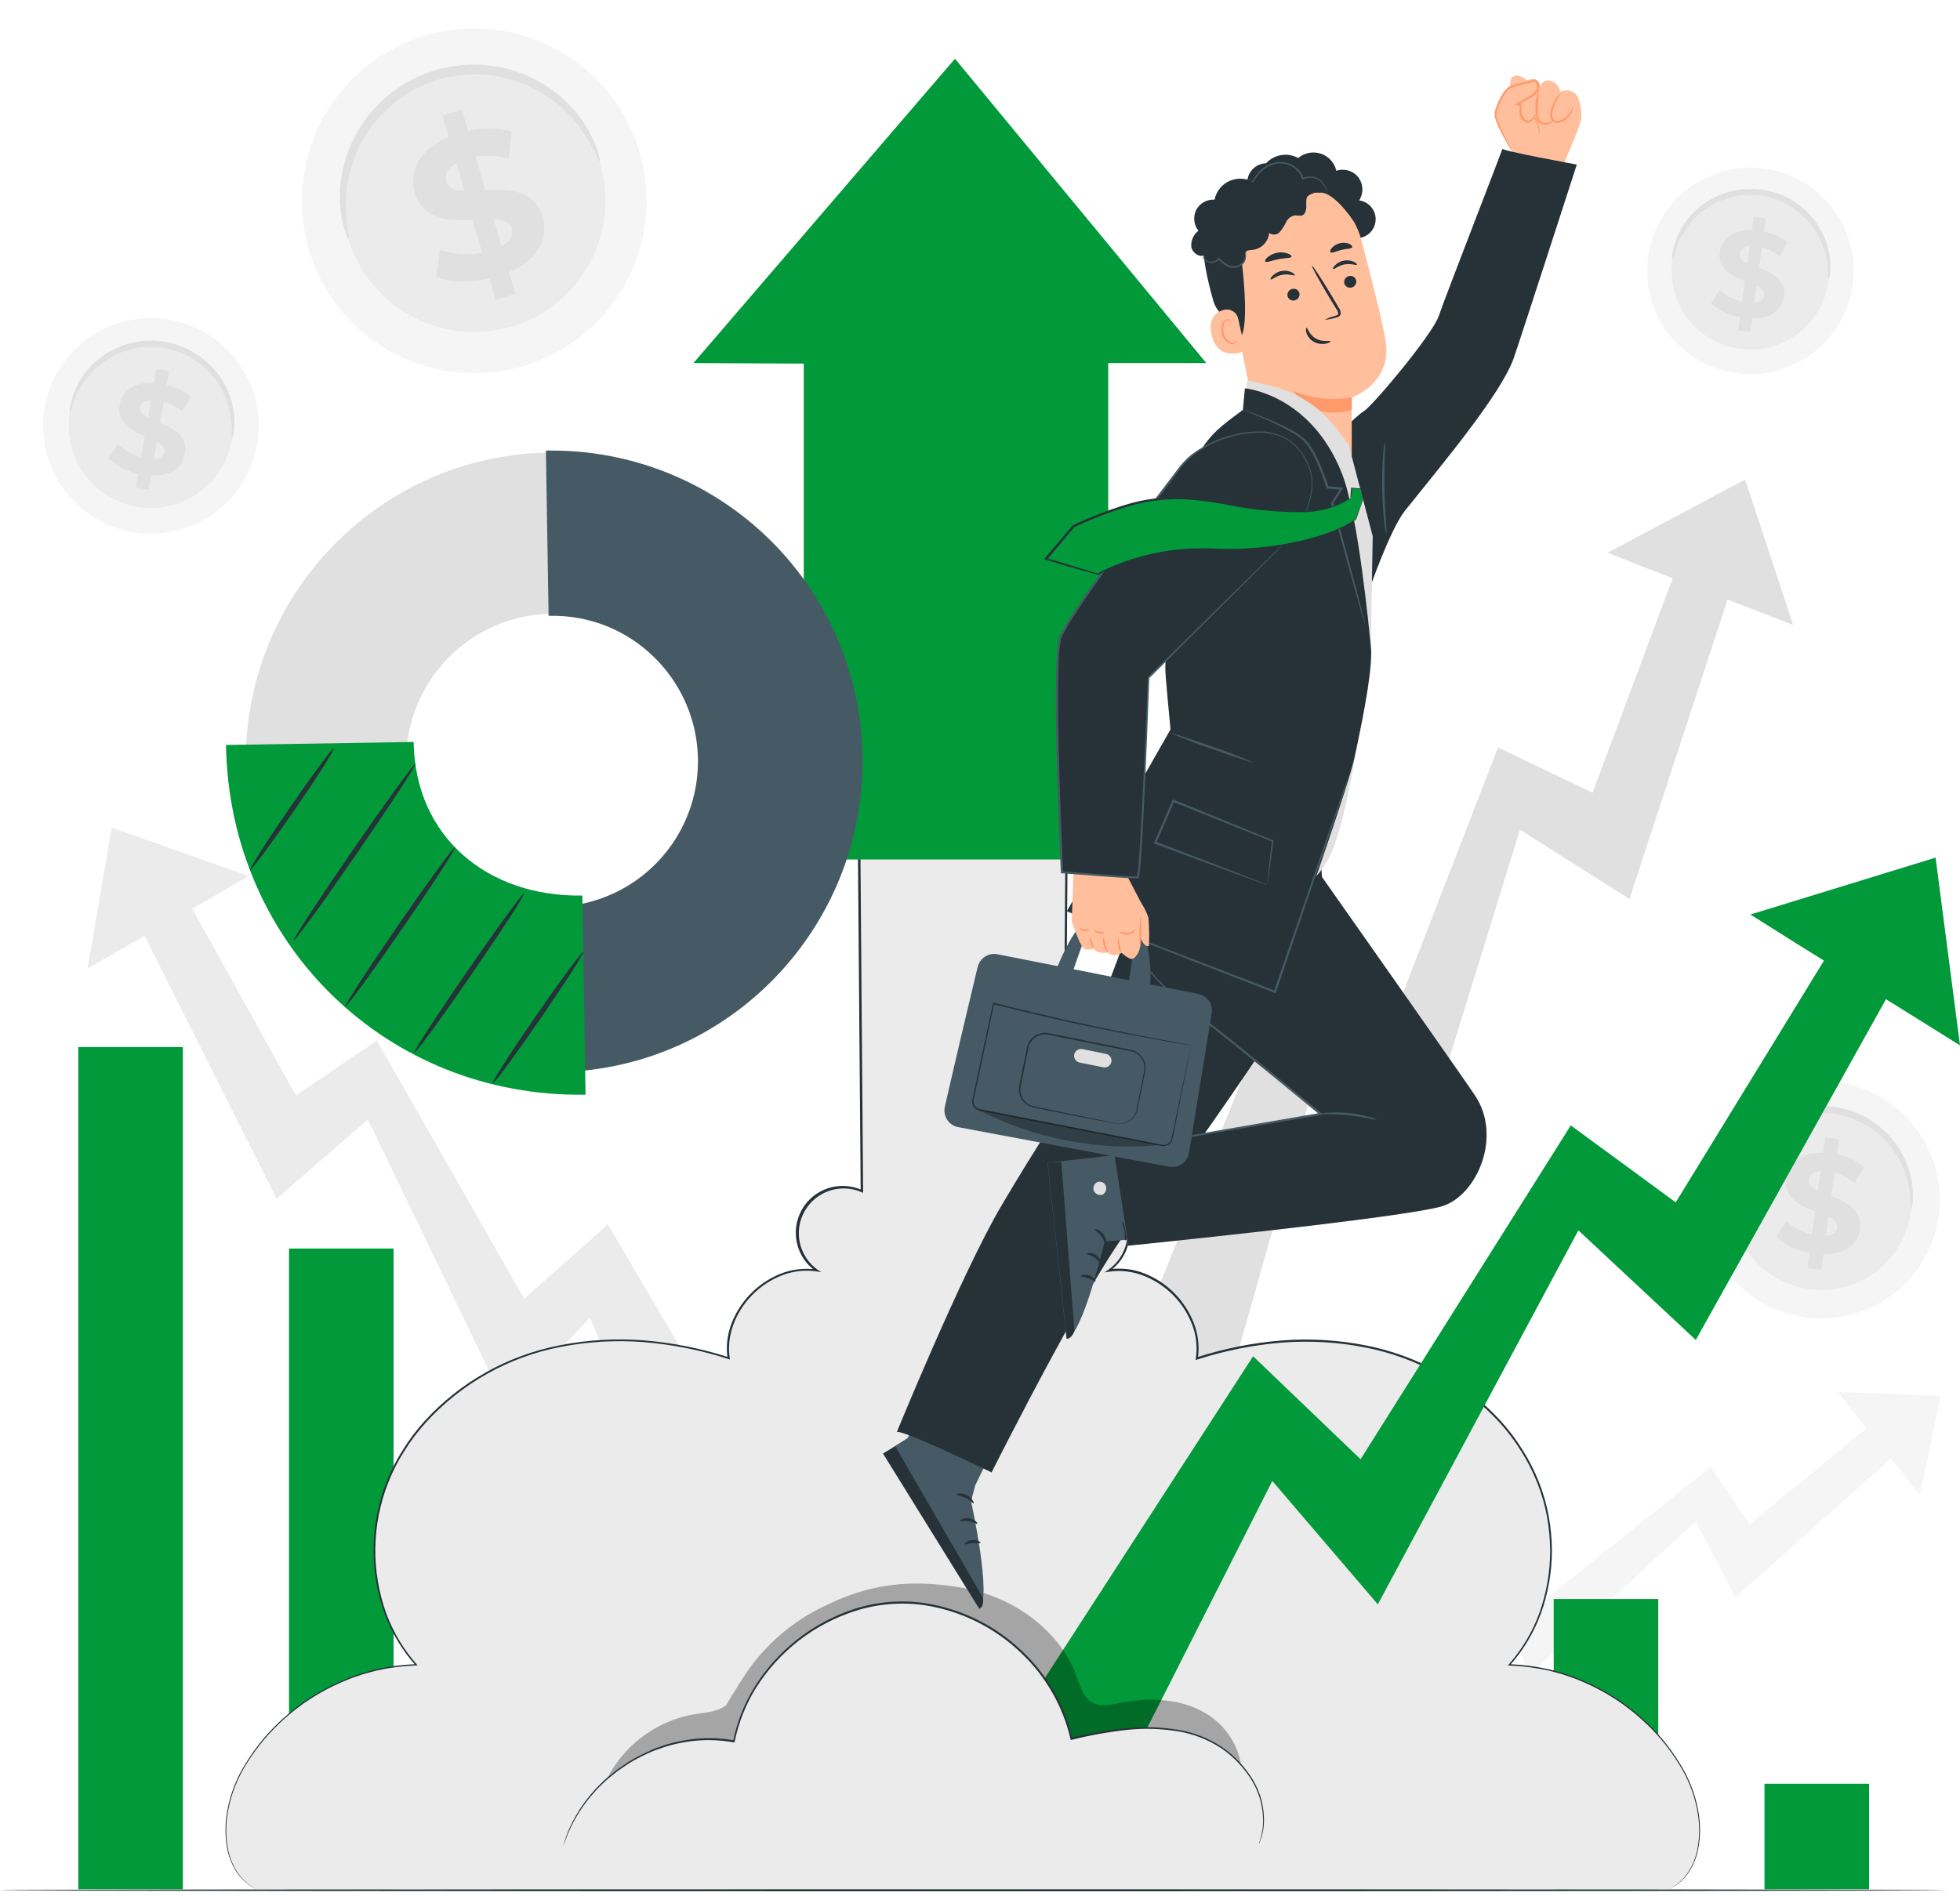 <svg width="400" height="387" viewBox="0 0 400 387" fill="none" xmlns="http://www.w3.org/2000/svg">
<path d="M22.798 168.931L50.76 178.834L43.711 182.924L24.165 194.09L17.877 197.697L22.798 168.931Z" fill="#EBEBEB"/>
<path d="M144.557 322.431L161.975 314.534L124.059 249.928L106.977 265.124L76.914 212.418L60.377 223.618L33.471 175.106L23.594 179.284L56.442 244.686L75.098 228.539L103.414 287.36L120.34 269.007L144.557 322.431Z" fill="#EBEBEB"/>
<path d="M395.632 248.457C394.935 253.2 392.846 257.629 389.629 261.183C386.412 264.737 382.213 267.257 377.564 268.423C372.914 269.589 368.023 269.349 363.51 267.733C358.997 266.117 355.065 263.198 352.212 259.346C349.359 255.493 347.714 250.881 347.484 246.093C347.255 241.305 348.452 236.556 350.923 232.449C353.394 228.341 357.029 225.06 361.367 223.019C365.705 220.979 370.55 220.272 375.29 220.988C381.625 221.945 387.322 225.373 391.135 230.521C394.947 235.67 396.564 242.119 395.632 248.457Z" fill="#F5F5F5"/>
<path d="M389.933 247.6C389.399 251.21 387.807 254.58 385.357 257.284C382.907 259.989 379.71 261.905 376.17 262.791C372.63 263.678 368.907 263.494 365.472 262.263C362.037 261.032 359.044 258.81 356.873 255.877C354.701 252.945 353.449 249.434 353.274 245.789C353.098 242.145 354.009 238.53 355.889 235.403C357.769 232.275 360.535 229.776 363.836 228.222C367.137 226.667 370.826 226.127 374.434 226.67C376.826 227.026 379.125 227.85 381.198 229.095C383.272 230.34 385.08 231.981 386.519 233.925C387.958 235.868 389 238.076 389.586 240.423C390.172 242.769 390.29 245.208 389.933 247.6Z" fill="#EBEBEB"/>
<path d="M390.019 247.055C389.889 246.307 389.837 245.548 389.864 244.789C389.747 242.767 389.321 240.775 388.601 238.882C388.098 237.59 387.455 236.357 386.681 235.206C385.795 233.894 384.743 232.702 383.55 231.66C382.909 231.09 382.224 230.573 381.5 230.112C380.757 229.622 379.976 229.191 379.165 228.823C378.326 228.439 377.459 228.121 376.57 227.872C375.657 227.62 374.726 227.435 373.785 227.319C372.841 227.208 371.89 227.171 370.94 227.206C370.017 227.246 369.097 227.353 368.19 227.526C367.307 227.692 366.439 227.929 365.595 228.235C364.786 228.516 364 228.857 363.242 229.256C361.84 229.995 360.538 230.91 359.368 231.98C358.35 232.92 357.437 233.967 356.643 235.102C355.506 236.776 354.631 238.614 354.049 240.551C353.9 241.296 353.674 242.024 353.374 242.722C353.258 241.954 353.305 241.17 353.513 240.422C353.913 238.341 354.696 236.353 355.822 234.558C356.6 233.301 357.523 232.14 358.572 231.098C359.782 229.91 361.15 228.894 362.637 228.08C363.439 227.632 364.275 227.248 365.137 226.929C366.038 226.594 366.963 226.328 367.904 226.134C368.879 225.933 369.868 225.811 370.862 225.77C372.906 225.683 374.95 225.925 376.916 226.488C377.87 226.765 378.801 227.115 379.701 227.535C380.573 227.942 381.411 228.416 382.209 228.953C382.973 229.475 383.695 230.053 384.372 230.683C386.726 232.818 388.492 235.522 389.5 238.536C390.169 240.547 390.462 242.664 390.365 244.781C390.41 245.555 390.292 246.33 390.019 247.055Z" fill="#E0E0E0"/>
<path d="M372.125 256.051L371.701 259.234L368.856 258.844L369.279 255.748C366.764 255.326 364.417 254.205 362.507 252.514L364.54 249.262C366.017 250.621 367.824 251.572 369.781 252.021L370.421 247.281C367.368 246.087 363.995 244.557 364.54 240.492C364.946 237.482 367.489 235.19 372.047 235.302L372.471 232.146L375.316 232.535L374.901 235.631C376.917 236.019 378.812 236.881 380.428 238.148L378.534 241.452C377.304 240.494 375.896 239.791 374.391 239.385L373.733 244.211C376.787 245.378 380.116 246.9 379.571 250.905C379.174 253.845 376.665 256.111 372.125 256.051ZM370.992 243.078L371.537 239.039C369.98 239.177 369.271 239.903 369.15 240.855C369.029 241.806 369.79 242.533 370.992 243.104V243.078ZM374.953 250.585C375.083 249.59 374.33 248.942 373.171 248.345L372.635 252.271C374.097 252.176 374.823 251.519 374.953 250.611V250.585Z" fill="#E0E0E0"/>
<path d="M378.075 58.39C377.464 62.516 375.643 66.367 372.843 69.457C370.042 72.547 366.387 74.737 362.342 75.75C358.296 76.762 354.041 76.551 350.115 75.144C346.189 73.738 342.769 71.198 340.287 67.846C337.805 64.495 336.373 60.482 336.173 56.316C335.972 52.151 337.012 48.019 339.16 44.445C341.309 40.87 344.469 38.014 348.242 36.236C352.014 34.459 356.23 33.84 360.354 34.459C363.089 34.866 365.717 35.808 368.088 37.231C370.459 38.654 372.527 40.531 374.173 42.753C375.818 44.976 377.01 47.5 377.68 50.184C378.349 52.867 378.484 55.655 378.075 58.39Z" fill="#F5F5F5"/>
<path d="M373.119 57.646C372.657 60.792 371.273 63.729 369.141 66.088C367.009 68.446 364.225 70.119 361.142 70.894C358.059 71.67 354.815 71.514 351.821 70.446C348.827 69.378 346.217 67.446 344.321 64.894C342.425 62.342 341.329 59.285 341.171 56.11C341.013 52.934 341.8 49.784 343.433 47.056C345.066 44.329 347.472 42.147 350.345 40.786C353.218 39.426 356.431 38.949 359.575 39.415C361.663 39.721 363.669 40.435 365.48 41.517C367.291 42.599 368.871 44.028 370.129 45.721C371.387 47.415 372.299 49.34 372.812 51.386C373.325 53.432 373.429 55.56 373.119 57.646Z" fill="#EBEBEB"/>
<path d="M373.189 57.145C373.076 56.494 373.029 55.833 373.05 55.173C372.959 53.396 372.588 51.645 371.952 49.984C371.516 48.858 370.956 47.785 370.283 46.784C369.505 45.641 368.587 44.6 367.55 43.687C366.992 43.194 366.396 42.746 365.768 42.347C365.122 41.918 364.442 41.542 363.735 41.222C363.006 40.877 362.251 40.588 361.478 40.358C360.681 40.138 359.868 39.976 359.048 39.873C358.223 39.786 357.394 39.754 356.566 39.778C355.764 39.811 354.966 39.906 354.178 40.063C353.413 40.204 352.66 40.409 351.93 40.678C351.228 40.913 350.546 41.202 349.889 41.542C348.666 42.182 347.532 42.979 346.516 43.912C345.628 44.73 344.833 45.644 344.146 46.636C343.143 48.09 342.376 49.693 341.871 51.385C341.74 52.032 341.543 52.663 341.283 53.27C341.183 52.6 341.224 51.917 341.404 51.264C341.755 49.454 342.436 47.725 343.411 46.161C344.09 45.076 344.894 44.074 345.806 43.177C346.864 42.153 348.057 41.28 349.352 40.582C350.05 40.189 350.779 39.854 351.532 39.579C352.313 39.284 353.117 39.052 353.936 38.887C354.792 38.713 355.659 38.606 356.531 38.567C357.423 38.534 358.316 38.566 359.203 38.662C360.081 38.775 360.948 38.954 361.798 39.199C362.633 39.422 363.448 39.712 364.237 40.063C364.993 40.415 365.72 40.829 366.408 41.3C367.077 41.743 367.71 42.238 368.302 42.779C369.392 43.774 370.344 44.912 371.13 46.161C371.81 47.245 372.358 48.407 372.765 49.62C373.349 51.369 373.607 53.21 373.526 55.052C373.57 55.766 373.454 56.481 373.189 57.145Z" fill="#E0E0E0"/>
<path d="M357.603 64.998L357.231 67.774L354.758 67.437L355.121 64.739C352.926 64.39 350.873 63.431 349.197 61.971L350.97 59.134C352.258 60.317 353.832 61.145 355.536 61.538L356.09 57.404C353.435 56.367 350.494 55.035 350.97 51.497C351.324 48.903 353.564 46.879 357.508 46.965L357.88 44.215L360.354 44.552L359.99 47.251C361.748 47.584 363.4 48.334 364.808 49.439L363.165 52.319C362.102 51.471 360.882 50.842 359.575 50.468L359.004 54.68C361.668 55.692 364.557 57.024 364.09 60.509C363.735 63.087 361.556 65.058 357.603 64.998ZM356.609 53.755L357.084 50.234C355.735 50.355 355.121 51.004 355.009 51.817C354.896 52.63 355.571 53.236 356.609 53.729V53.755ZM360.068 60.293C360.189 59.428 359.532 58.857 358.52 58.347L358.053 61.807C359.324 61.634 359.956 61.106 360.06 60.241L360.068 60.293Z" fill="#E0E0E0"/>
<path d="M130.71 31.7C132.552 38.414 132.361 45.523 130.161 52.129C127.961 58.734 123.851 64.539 118.35 68.807C112.85 73.075 106.207 75.616 99.262 76.107C92.317 76.597 85.382 75.017 79.336 71.565C73.29 68.113 68.404 62.945 65.296 56.714C62.189 50.484 61 43.472 61.879 36.565C62.759 29.659 65.668 23.169 70.238 17.916C74.808 12.664 80.834 8.885 87.552 7.059C92.004 5.843 96.651 5.516 101.23 6.096C105.808 6.677 110.227 8.153 114.234 10.441C118.242 12.729 121.76 15.784 124.586 19.432C127.413 23.079 129.494 27.248 130.71 31.7Z" fill="#F5F5F5"/>
<path d="M122.597 33.871C124.003 38.988 123.858 44.407 122.182 49.442C120.505 54.477 117.373 58.902 113.18 62.155C108.987 65.408 103.924 67.344 98.63 67.718C93.336 68.091 88.051 66.885 83.443 64.252C78.835 61.62 75.112 57.679 72.746 52.929C70.379 48.18 69.475 42.834 70.149 37.571C70.822 32.307 73.042 27.361 76.528 23.36C80.015 19.359 84.61 16.482 89.732 15.094C96.579 13.239 103.883 14.173 110.044 17.693C116.204 21.212 120.718 27.03 122.597 33.871Z" fill="#EBEBEB"/>
<path d="M122.407 33.058C122.251 33.11 121.836 32.003 120.876 30.135C119.539 27.523 117.806 25.133 115.739 23.051C112.682 19.973 108.921 17.687 104.781 16.392C103.597 16.011 102.385 15.722 101.157 15.527C99.879 15.31 98.587 15.194 97.291 15.181C95.949 15.162 94.607 15.246 93.278 15.432C91.912 15.62 90.562 15.909 89.239 16.296C87.925 16.725 86.645 17.248 85.407 17.862C84.204 18.451 83.048 19.13 81.948 19.894C80.883 20.632 79.877 21.451 78.938 22.342C78.031 23.194 77.187 24.11 76.412 25.084C74.976 26.888 73.778 28.871 72.849 30.982C72.041 32.827 71.44 34.756 71.059 36.734C70.513 39.628 70.419 42.589 70.782 45.512C71.033 47.597 71.31 48.747 71.154 48.79C70.998 48.833 70.505 47.752 69.995 45.651C69.302 42.65 69.176 39.547 69.623 36.5C69.927 34.383 70.481 32.31 71.275 30.325C72.197 28.036 73.425 25.883 74.925 23.925C75.729 22.858 76.617 21.858 77.58 20.932C78.575 19.955 79.648 19.061 80.789 18.26C81.969 17.419 83.216 16.675 84.516 16.037C87.192 14.712 90.067 13.836 93.027 13.442C94.46 13.246 95.906 13.165 97.351 13.2C98.747 13.226 100.139 13.368 101.511 13.624C102.826 13.854 104.121 14.184 105.386 14.61C107.717 15.391 109.931 16.485 111.968 17.862C113.738 19.063 115.358 20.471 116.794 22.057C118.867 24.331 120.5 26.971 121.611 29.84C122.364 31.838 122.519 33.023 122.407 33.058Z" fill="#E0E0E0"/>
<path d="M103.881 55.544L105.17 60.033L101.165 61.183L99.911 56.859C95.872 57.724 91.712 57.611 89.005 56.522L89.809 50.995C92.567 51.931 95.52 52.136 98.38 51.592L96.46 44.898C91.704 45.097 86.307 45.036 84.655 39.31C83.435 35.055 85.476 30.523 91.574 27.981L90.294 23.535L94.298 22.385L95.552 26.709C98.465 26.043 101.495 26.079 104.391 26.813L103.812 32.322C101.61 31.768 99.32 31.656 97.075 31.994L99.038 38.809C103.786 38.575 109.096 38.653 110.722 44.301C111.968 48.487 109.953 52.976 103.881 55.544ZM94.783 38.982L93.191 33.291C91.202 34.381 90.7 35.782 91.081 37.105C91.461 38.428 92.862 38.921 94.783 38.982ZM104.435 46.653C104.037 45.252 102.653 44.828 100.759 44.716L102.342 50.251C104.244 49.231 104.824 47.942 104.435 46.653Z" fill="#E0E0E0"/>
<path d="M52.429 90.996C51.628 95.275 49.574 99.22 46.53 102.332C43.485 105.444 39.586 107.582 35.325 108.477C31.064 109.372 26.634 108.982 22.595 107.358C18.555 105.734 15.089 102.948 12.633 99.353C10.178 95.758 8.844 91.515 8.801 87.162C8.758 82.808 10.008 78.54 12.391 74.897C14.775 71.254 18.186 68.4 22.192 66.696C26.199 64.993 30.62 64.516 34.898 65.326C37.735 65.86 40.439 66.947 42.855 68.526C45.272 70.106 47.353 72.145 48.981 74.529C50.609 76.913 51.752 79.594 52.343 82.419C52.935 85.245 52.964 88.159 52.429 90.996Z" fill="#F5F5F5"/>
<path d="M47.292 90.019C46.681 93.28 45.116 96.287 42.796 98.659C40.475 101.032 37.503 102.662 34.256 103.344C31.009 104.026 27.632 103.73 24.553 102.492C21.474 101.254 18.832 99.131 16.96 96.391C15.088 93.651 14.072 90.417 14.039 87.099C14.006 83.781 14.958 80.527 16.775 77.751C18.592 74.974 21.192 72.798 24.245 71.5C27.299 70.201 30.669 69.838 33.929 70.455C38.296 71.278 42.156 73.801 44.662 77.47C47.168 81.138 48.114 85.653 47.292 90.019Z" fill="#EBEBEB"/>
<path d="M47.352 89.499C47.258 88.817 47.238 88.127 47.292 87.441C47.258 85.598 46.937 83.771 46.34 82.027C45.473 79.461 43.988 77.147 42.016 75.289C41.454 74.749 40.85 74.254 40.208 73.811C39.55 73.342 38.856 72.925 38.133 72.565C37.383 72.185 36.605 71.864 35.806 71.605C34.983 71.344 34.142 71.142 33.289 71C32.43 70.873 31.563 70.807 30.695 70.801C29.858 70.805 29.022 70.872 28.195 71C27.392 71.124 26.6 71.309 25.825 71.553C25.084 71.788 24.362 72.077 23.663 72.418C21.214 73.585 19.086 75.33 17.462 77.504C16.362 78.98 15.501 80.62 14.911 82.364C14.744 83.034 14.513 83.686 14.219 84.31C14.149 83.598 14.241 82.88 14.487 82.209C14.921 80.335 15.698 78.558 16.779 76.967C17.521 75.859 18.392 74.843 19.373 73.94C20.517 72.909 21.794 72.036 23.17 71.346C23.916 70.964 24.691 70.643 25.488 70.385C26.315 70.11 27.162 69.902 28.022 69.763C28.917 69.61 29.822 69.532 30.729 69.529C31.662 69.536 32.593 69.611 33.514 69.754C34.435 69.905 35.343 70.124 36.23 70.412C37.081 70.704 37.908 71.063 38.703 71.484C39.479 71.884 40.222 72.344 40.926 72.859C41.601 73.352 42.24 73.892 42.838 74.476C44.906 76.5 46.417 79.023 47.223 81.802C47.766 83.65 47.96 85.583 47.793 87.502C47.783 88.191 47.633 88.87 47.352 89.499Z" fill="#E0E0E0"/>
<path d="M30.816 97.076L30.314 99.956L27.72 99.506L28.204 96.704C25.926 96.24 23.827 95.139 22.15 93.53L24.113 90.65C25.409 91.933 27.015 92.86 28.775 93.34L29.527 89.015C26.794 87.822 23.776 86.317 24.416 82.641C24.891 79.917 27.278 77.927 31.421 78.17L31.914 75.324L34.509 75.765L34.025 78.567C35.844 78.992 37.537 79.843 38.963 81.05L37.129 83.982C36.04 83.07 34.783 82.383 33.428 81.958L32.667 86.282C35.4 87.45 38.375 88.946 37.735 92.57C37.294 95.32 34.933 97.292 30.816 97.076ZM30.228 85.27L30.868 81.621C29.449 81.698 28.783 82.347 28.628 83.195C28.472 84.042 29.19 84.717 30.228 85.27ZM33.566 92.241C33.722 91.376 33.065 90.728 32.027 90.148L31.404 93.694C32.745 93.625 33.419 93.054 33.566 92.241Z" fill="#E0E0E0"/>
<path d="M396.082 284.911L375.074 284.15L378.663 288.682L388.627 301.128L391.827 305.15L396.082 284.911Z" fill="#F5F5F5"/>
<path d="M275.837 354.327L266.419 344.588L308.244 311.896L315.544 326.357L349.084 299.468L357.067 311.152L387.442 286.2L392.865 291.528L354.17 326.071L346.083 310.564L312.085 341.942L305.719 325.44L275.837 354.327Z" fill="#F5F5F5"/>
<path d="M356.15 97.881L328.085 112.826L336.215 116.043L358.702 124.761L365.941 127.581L356.15 97.881Z" fill="#E0E0E0"/>
<path d="M251.525 279.939L231.806 274.352L261.714 199.842L282.237 213.222L305.71 152.585L325.015 161.822L345.815 106.132L356.955 108.977L332.539 183.53L310.199 169.381L289.546 236.228L268.685 219.466L251.525 279.939Z" fill="#E0E0E0"/>
<path d="M397.129 385.852C397.129 385.982 308.227 386.085 198.577 386.085C88.927 386.085 0 385.982 0 385.852C0 385.722 88.884 385.627 198.577 385.627C308.27 385.627 397.129 385.731 397.129 385.852Z" fill="#263238"/>
<path d="M231.054 385.653H252.39V350.738H231.054V385.653Z" fill="#019939"/>
<path d="M317.084 385.653H338.42V326.417H317.084V385.653Z" fill="#019939"/>
<path d="M360.103 385.645H381.44V364.126H360.103V385.645Z" fill="#019939"/>
<path d="M274.064 385.645H295.401V334.141H274.064V385.645Z" fill="#019939"/>
<path d="M188.034 385.653H209.371V321.479H188.034V385.653Z" fill="#019939"/>
<path d="M145.024 385.645H166.36V303.091H145.024V385.645Z" fill="#019939"/>
<path d="M102.013 385.653H123.35L123.35 282.637H102.013L102.013 385.653Z" fill="#019939"/>
<path d="M58.985 385.645H80.322L80.322 254.874H58.985L58.985 385.645Z" fill="#019939"/>
<path d="M15.974 385.645H37.311L37.311 213.74H15.974L15.974 385.645Z" fill="#019939"/>
<path d="M344.137 362.509C340.648 355.893 335.476 350.314 329.142 346.336C322.808 342.357 315.538 340.12 308.063 339.849C317.101 329.842 318.883 314.361 313.667 301.924C308.452 289.487 296.975 280.206 284.088 276.211C271.202 272.215 257.113 273.149 244.304 277.283C245.8 267.562 236.07 257.849 226.349 259.363C228.284 258.038 229.651 256.036 230.18 253.751C230.708 251.467 230.36 249.067 229.204 247.027C228.049 244.987 226.169 243.455 223.937 242.735C221.706 242.015 219.286 242.158 217.155 243.137L217.734 171.811H175.355L175.926 243.103C173.781 242.027 171.305 241.816 169.009 242.514C166.714 243.212 164.774 244.765 163.59 246.852C162.407 248.939 162.07 251.401 162.65 253.73C163.23 256.058 164.682 258.074 166.706 259.363C156.985 257.849 147.255 267.562 148.743 277.283C135.908 273.149 121.81 272.206 108.958 276.211C96.106 280.215 84.542 289.478 79.353 301.924C74.164 314.369 75.894 329.842 84.966 339.849C77.49 340.12 70.219 342.358 63.883 346.336C57.548 350.314 52.374 355.893 48.883 362.509C44.939 370.223 44.559 381.614 52.239 385.644H340.781C348.453 381.614 348.09 370.223 344.137 362.509Z" fill="#EBEBEB"/>
<path d="M52.213 385.644L51.184 385.03C50.191 384.365 49.315 383.541 48.589 382.591C47.458 381.006 46.693 379.189 46.349 377.272C45.877 374.641 45.909 371.943 46.444 369.324C47.075 366.012 48.325 362.849 50.129 360.001C52.225 356.552 54.822 353.433 57.835 350.746C61.302 347.61 65.258 345.06 69.545 343.196L71.275 342.461L73.074 341.829C73.681 341.611 74.299 341.423 74.925 341.267C75.556 341.094 76.179 340.895 76.828 340.757C79.48 340.161 82.181 339.811 84.897 339.71L84.793 339.935C82.064 336.852 79.932 333.289 78.505 329.427C76.531 323.963 75.831 318.12 76.461 312.344C77.09 306.568 79.032 301.013 82.138 296.103C83.459 293.945 84.982 291.918 86.687 290.049C93.985 282.072 103.661 276.662 114.277 274.619C119.893 273.51 125.634 273.172 131.341 273.616C137.256 274.094 143.095 275.255 148.743 277.076L148.483 277.3C148.148 274.951 148.403 272.555 149.227 270.329C150.091 268.022 151.423 265.918 153.139 264.149C154.855 262.381 156.918 260.987 159.199 260.055C161.578 259.094 164.169 258.787 166.706 259.164L166.551 259.544C164.579 258.186 163.188 256.139 162.651 253.806C162.114 251.473 162.471 249.024 163.651 246.941C164.831 244.858 166.748 243.292 169.025 242.553C171.302 241.814 173.773 241.954 175.952 242.947L175.649 243.146C175.459 220.443 175.269 196.503 175.07 171.854V171.629H217.899V171.811C217.7 196.399 217.501 220.244 217.319 243.103L217.017 242.904C219.195 241.911 221.666 241.771 223.943 242.51C226.22 243.249 228.138 244.814 229.318 246.897C230.497 248.98 230.854 251.43 230.317 253.763C229.781 256.096 228.389 258.143 226.418 259.501L226.262 259.121C228.757 258.753 231.306 259.051 233.648 259.985C235.937 260.904 238.011 262.288 239.737 264.049C241.464 265.81 242.807 267.91 243.681 270.217C244.54 272.479 244.808 274.923 244.459 277.318L244.2 277.093C249.847 275.272 255.687 274.111 261.601 273.633C267.3 273.191 273.031 273.526 278.64 274.628C289.245 276.668 298.914 282.062 306.221 290.014C307.924 291.887 309.45 293.914 310.779 296.068C312.093 298.142 313.206 300.337 314.1 302.624C314.973 304.848 315.63 307.151 316.063 309.5C316.479 311.783 316.696 314.098 316.712 316.419C316.722 320.841 315.961 325.231 314.463 329.392C313.034 333.272 310.893 336.851 308.149 339.944L308.054 339.719C310.773 339.819 313.477 340.17 316.132 340.766C316.772 340.913 317.404 341.111 318.035 341.276C318.662 341.433 319.279 341.624 319.886 341.847L321.693 342.478L323.423 343.213C327.718 345.078 331.679 347.631 335.151 350.772C338.157 353.466 340.75 356.587 342.848 360.035C344.645 362.886 345.892 366.049 346.524 369.359C347.05 371.977 347.077 374.67 346.602 377.298C346.255 379.212 345.49 381.025 344.362 382.609C343.639 383.558 342.762 384.38 341.767 385.039C341.093 385.454 340.738 385.653 340.738 385.653L341.75 385.004C342.715 384.332 343.564 383.508 344.267 382.565C345.375 380.982 346.122 379.176 346.455 377.272C346.912 374.659 346.874 371.983 346.343 369.385C345.704 366.094 344.455 362.952 342.658 360.122C340.561 356.699 337.97 353.604 334.969 350.937C331.51 347.819 327.567 345.287 323.293 343.438L321.564 342.712L319.765 342.089C319.161 341.867 318.546 341.677 317.923 341.518C317.291 341.354 316.668 341.163 316.028 341.016C313.39 340.431 310.703 340.086 308.002 339.987H307.717L307.907 339.771C310.617 336.7 312.732 333.151 314.143 329.306C315.626 325.169 316.375 320.805 316.357 316.41C316.333 314.113 316.116 311.822 315.708 309.561C315.275 307.231 314.618 304.948 313.745 302.745C312.856 300.477 311.753 298.3 310.45 296.241C309.133 294.129 307.628 292.14 305.953 290.3C298.693 282.412 289.091 277.066 278.562 275.052C272.984 273.96 267.285 273.631 261.619 274.074C255.739 274.557 249.934 275.717 244.321 277.534L244.01 277.629L244.053 277.309C244.393 274.976 244.131 272.594 243.292 270.39C242.432 268.15 241.118 266.112 239.433 264.403C237.749 262.695 235.729 261.352 233.501 260.461C231.227 259.545 228.75 259.246 226.323 259.596L225.415 259.743L226.176 259.216C228.048 257.913 229.366 255.958 229.872 253.734C230.377 251.51 230.034 249.177 228.909 247.193C227.785 245.208 225.959 243.716 223.791 243.007C221.623 242.299 219.269 242.425 217.19 243.362L216.887 243.501V243.163C217.068 220.322 217.25 196.46 217.449 171.871L217.674 172.096H175.355L175.58 171.871C175.77 196.52 175.961 220.452 176.142 243.163V243.501L175.831 243.362C173.762 242.461 171.433 242.355 169.292 243.066C167.15 243.777 165.346 245.254 164.228 247.214C163.109 249.174 162.754 251.478 163.23 253.683C163.707 255.889 164.982 257.841 166.81 259.164L167.571 259.691L166.654 259.544C164.202 259.182 161.697 259.48 159.398 260.409C157.14 261.325 155.1 262.707 153.413 264.466C150.066 267.925 148.224 272.716 148.924 277.205L148.976 277.525L148.665 277.43C143.053 275.61 137.248 274.449 131.367 273.971C125.698 273.532 119.996 273.86 114.415 274.948C103.861 276.983 94.243 282.366 86.99 290.3C85.302 292.152 83.788 294.155 82.467 296.285C81.16 298.339 80.059 300.518 79.18 302.788C75.862 311.3 75.733 320.724 78.817 329.323C80.232 333.154 82.343 336.691 85.044 339.754L85.234 339.97H84.94C82.245 340.069 79.564 340.414 76.931 340.999C76.291 341.137 75.669 341.336 75.037 341.501C74.406 341.665 73.8 341.838 73.195 342.063L71.405 342.686L69.675 343.412C65.402 345.255 61.459 347.782 57.999 350.893C55.001 353.565 52.408 356.659 50.302 360.078C48.507 362.91 47.254 366.051 46.609 369.341C46.075 371.943 46.033 374.621 46.487 377.238C46.817 379.145 47.564 380.955 48.676 382.539C49.376 383.489 50.23 384.317 51.201 384.987L52.213 385.644Z" fill="#263238"/>
<path d="M141.521 74.113L194.893 11.988L246.18 74.113H226.167V175.443H164.034V74.225L141.521 74.113Z" fill="#019939"/>
<path d="M395.018 175.07L357.232 186.686L366.408 192.472L391.827 208.29L400 213.402L395.018 175.07Z" fill="#019939"/>
<path d="M224.498 371.719L201.725 360.337L255.737 276.859L277.671 297.884L320.569 229.731L341.984 245.446L380.462 182.682L393.401 188.727L346.083 273.538L322.117 251.163L281.191 327.506L259.655 302.312L224.498 371.719Z" fill="#019939"/>
<g opacity="0.3">
<path d="M246.786 350.201C241.597 346.741 234.902 346.395 228.805 347.606C226.79 348.004 224.558 348.523 222.794 347.476C221.03 346.43 220.442 344.233 219.75 342.287C216.186 332.497 206.413 325.785 196.13 324.073C185.846 322.36 177.595 323.208 168.28 327.852C161.722 330.954 156.127 335.775 152.09 341.803C150.697 343.887 148.163 348.134 148.163 348.134C146.304 349.5 143.839 349.595 141.556 349.967C136.838 350.816 132.468 353.017 128.978 356.303C125.488 359.588 123.028 363.818 121.897 368.476L252.546 366.409C255.002 360.666 251.967 353.634 246.786 350.201Z" fill="black"/>
</g>
<path d="M114.744 377.03C118.826 362.56 134.922 352.631 149.685 355.485C152.79 339.745 167.848 327.247 183.926 327.117C200.004 326.988 215.261 339.226 218.617 354.941C227.482 352.899 237.013 351.386 245.48 354.716C253.947 358.045 260.425 367.974 256.922 376.338" fill="#EBEBEB"/>
<path d="M256.922 376.372C256.922 376.372 256.922 376.286 256.992 376.121C257.061 375.957 257.121 375.715 257.216 375.403C257.361 375.012 257.462 374.606 257.519 374.193C257.651 373.645 257.729 373.086 257.753 372.523C257.943 368.803 256.829 365.133 254.604 362.145C253.088 360.005 251.188 358.167 249 356.722C246.41 355.059 243.508 353.941 240.472 353.435C237.028 352.863 233.522 352.758 230.05 353.124C226.212 353.548 222.407 354.23 218.66 355.165H218.461V354.966C216.913 348.293 213.44 342.221 208.472 337.504C203.055 332.264 196.148 328.832 188.7 327.679C183.993 326.998 179.192 327.385 174.655 328.812C166.198 331.484 158.968 337.08 154.261 344.596C152.19 347.949 150.726 351.641 149.936 355.502V355.684H149.746C146.59 355.105 143.359 355.064 140.189 355.563C138.726 355.786 137.281 356.112 135.865 356.54L133.849 357.241C133.175 357.457 132.569 357.794 131.938 358.054C130.753 358.6 129.598 359.21 128.478 359.879L126.93 360.917L126.169 361.427L125.477 361.98L124.128 363.062C123.696 363.416 123.315 363.823 122.917 364.186C122.519 364.549 122.139 364.912 121.793 365.293L120.807 366.417C118.836 368.705 117.22 371.277 116.015 374.046C115.6 375.006 115.384 375.775 115.151 376.277C114.917 376.779 114.865 377.047 114.865 377.047C114.865 377.047 115.142 375.966 115.877 374.002C117.047 371.202 118.64 368.597 120.599 366.279L121.594 365.129C121.94 364.748 122.338 364.393 122.718 364.013C123.099 363.632 123.488 363.234 123.929 362.871L125.278 361.773C125.512 361.583 125.737 361.392 125.979 361.211L126.731 360.692L128.297 359.637C129.432 358.953 130.605 358.332 131.808 357.777C132.44 357.509 133.054 357.163 133.728 356.912L135.769 356.194C137.205 355.755 138.67 355.42 140.154 355.191C143.365 354.668 146.641 354.697 149.841 355.278L149.616 355.433C150.409 351.519 151.891 347.776 153.993 344.38C156.267 340.715 159.162 337.472 162.546 334.797C166.108 331.96 170.155 329.792 174.49 328.397C179.092 326.95 183.961 326.559 188.735 327.255C196.273 328.416 203.264 331.892 208.74 337.201C213.763 341.987 217.27 348.144 218.824 354.906L218.573 354.75C222.345 353.84 226.174 353.184 230.033 352.787C233.539 352.426 237.077 352.545 240.55 353.141C243.634 353.66 246.578 354.808 249.199 356.514C251.406 357.99 253.318 359.864 254.838 362.041C257.07 365.072 258.16 368.793 257.917 372.549C257.879 373.118 257.789 373.683 257.649 374.236C257.576 374.641 257.463 375.038 257.312 375.421C257.199 375.723 257.113 375.957 257.052 376.139C257.019 376.222 256.975 376.3 256.922 376.372Z" fill="#263238"/>
<path d="M175.58 154.391C176.134 189.134 148.449 217.848 113.871 218.393C79.293 218.938 50.734 191.14 50.155 156.398C49.575 121.656 77.277 92.941 111.855 92.397C146.433 91.852 175.026 119.658 175.58 154.391ZM82.882 155.888C83.006 161.811 84.881 167.564 88.272 172.422C91.662 177.28 96.416 181.025 101.932 183.184C107.449 185.343 113.482 185.82 119.269 184.554C125.057 183.288 130.339 180.336 134.451 176.07C138.562 171.805 141.317 166.417 142.37 160.587C143.422 154.757 142.723 148.746 140.363 143.312C138.002 137.879 134.084 133.266 129.105 130.057C124.125 126.847 118.306 125.185 112.383 125.279C104.414 125.432 96.831 128.741 91.299 134.48C85.768 140.219 82.74 147.918 82.882 155.888Z" fill="#E0E0E0"/>
<path d="M175.58 154.391C176.134 189.134 148.449 217.848 113.871 218.393L113.343 185.527C121.332 185.4 128.944 182.104 134.503 176.365C140.063 170.625 143.114 162.913 142.987 154.923C142.86 146.934 139.564 139.322 133.824 133.763C128.085 128.204 120.372 125.152 112.383 125.279L111.855 92.414C146.433 91.843 175.018 119.658 175.58 154.391Z" fill="#455A64"/>
<path d="M113.447 218.843L112.911 185.112H113.343C119.204 184.992 124.899 183.14 129.71 179.79C134.521 176.44 138.233 171.741 140.379 166.286C142.526 160.83 143.01 154.862 141.771 149.132C140.532 143.401 137.625 138.166 133.417 134.084C130.642 131.366 127.354 129.226 123.744 127.789C120.135 126.351 116.276 125.646 112.392 125.712H111.959L111.414 91.982H111.847C128.627 91.767 144.806 98.217 156.836 109.918C168.865 121.618 175.762 137.613 176.012 154.392C176.566 189.376 148.699 218.289 113.879 218.852L113.447 218.843ZM113.784 185.977L114.294 217.978C148.44 217.191 175.701 188.762 175.148 154.409C174.902 137.934 168.16 122.222 156.39 110.692C144.62 99.162 128.773 92.745 112.296 92.838L112.807 124.839C120.784 124.905 128.419 128.088 134.081 133.708C139.744 139.327 142.985 146.937 143.112 154.914C143.24 162.89 140.244 170.6 134.764 176.398C129.284 182.196 121.755 185.621 113.784 185.943V185.977Z" fill="#455A64"/>
<path d="M119.501 223.462C79.05 224.119 46.773 192.724 46.124 152.074L84.413 151.46C84.724 170.894 99.513 183.123 118.852 182.812L119.501 223.462Z" fill="#019939"/>
<path d="M68.11 152.783C68.352 152.947 64.737 158.63 60.032 165.454C55.327 172.278 51.305 177.692 51.063 177.562C50.821 177.432 54.444 171.715 59.149 164.883C63.854 158.05 67.876 152.575 68.11 152.783Z" fill="#263238"/>
<path d="M84.767 155.94C85.009 156.113 79.656 164.303 72.815 174.241C65.973 184.178 60.213 192.092 59.971 191.928C59.729 191.763 65.082 183.573 71.932 173.636C78.782 163.698 84.542 155.776 84.767 155.94Z" fill="#263238"/>
<path d="M92.862 172.97C93.113 173.134 88.287 180.555 82.103 189.532C75.919 198.51 70.704 205.654 70.462 205.489C70.22 205.325 75.037 197.904 81.221 188.927C87.405 179.949 92.62 172.797 92.862 172.97Z" fill="#263238"/>
<path d="M106.96 182.388C107.202 182.552 102.385 189.964 96.201 198.95C90.017 207.937 84.802 215.054 84.542 214.907C84.283 214.76 89.118 207.322 95.31 198.336C101.503 189.35 106.718 182.189 106.96 182.388Z" fill="#263238"/>
<path d="M119.034 194.297C119.285 194.47 115.341 200.602 110.247 208.005C105.153 215.409 100.811 221.307 100.569 221.108C100.327 220.91 104.262 214.803 109.365 207.4C114.467 199.997 118.792 194.167 119.034 194.297Z" fill="#263238"/>
<path d="M318.718 34.432C318.718 34.432 322.498 25.731 322.679 24.365C322.861 22.998 322.489 19.98 321.512 19.175C321.106 18.783 320.584 18.53 320.024 18.453C319.465 18.377 318.895 18.482 318.398 18.752C318.337 18.204 318.103 17.689 317.73 17.284C317.356 16.878 316.864 16.601 316.323 16.494C316.107 16.419 315.876 16.396 315.65 16.43C315.424 16.463 315.21 16.55 315.025 16.685C314.841 16.819 314.691 16.996 314.59 17.201C314.489 17.406 314.44 17.633 314.446 17.861C314.458 17.471 314.334 17.09 314.093 16.783C313.853 16.476 313.512 16.264 313.131 16.183C312.63 16.104 312.118 16.179 311.661 16.399C311.661 16.399 309.819 14.756 308.582 15.777C307.345 16.797 308.772 32.65 308.772 32.65L318.718 34.432Z" fill="#FFBF9D"/>
<path d="M308.547 30.834C308.547 30.834 305.174 25.03 305.191 23.448C305.209 21.865 307.103 18.259 308.158 17.826C309.213 17.394 313.347 16.434 313.347 16.434C313.347 16.434 315.077 18.034 312.526 19.616L309.637 21.32C309.637 21.32 314.273 22.868 314.126 27.608" fill="#FFBF9D"/>
<path d="M314.126 27.565C314.052 26.821 313.907 26.085 313.693 25.368C313.388 24.575 312.926 23.852 312.335 23.241C311.555 22.454 310.614 21.846 309.576 21.459L309.187 21.312L309.542 21.113L312.482 19.383C312.984 19.101 313.382 18.664 313.615 18.138C313.698 17.867 313.703 17.578 313.63 17.304C313.556 17.031 313.407 16.783 313.2 16.59L313.399 16.642L311.176 17.169L309.447 17.628C309.161 17.714 308.876 17.792 308.582 17.887C308.449 17.928 308.319 17.977 308.193 18.034C308.085 18.096 307.984 18.169 307.89 18.25C307.166 19.05 306.582 19.965 306.16 20.957C305.936 21.412 305.748 21.883 305.598 22.367C305.439 22.801 305.377 23.265 305.416 23.725C305.622 24.562 305.911 25.377 306.281 26.155C306.939 27.617 307.544 28.75 307.95 29.572C308.177 29.979 308.377 30.401 308.547 30.834C308.257 30.47 308.002 30.079 307.786 29.667C307.336 28.888 306.688 27.755 305.987 26.294C305.582 25.498 305.266 24.659 305.044 23.794C304.982 23.278 305.038 22.754 305.209 22.263C305.366 21.759 305.553 21.265 305.771 20.784C306.218 19.733 306.845 18.767 307.622 17.93C307.745 17.819 307.881 17.723 308.028 17.645C308.169 17.579 308.313 17.521 308.461 17.472C308.746 17.377 309.04 17.29 309.326 17.212C309.902 17.051 310.479 16.895 311.055 16.745L313.295 16.218H313.416L313.494 16.296C313.765 16.548 313.958 16.873 314.052 17.231C314.145 17.589 314.135 17.967 314.022 18.319C313.75 18.937 313.286 19.45 312.699 19.781L309.715 21.442V21.096C310.798 21.517 311.773 22.176 312.569 23.024C313.179 23.676 313.639 24.452 313.918 25.299C314.016 25.609 314.086 25.928 314.126 26.25C314.17 26.487 314.187 26.728 314.178 26.968C314.186 27.169 314.169 27.369 314.126 27.565Z" fill="#FF9A6C"/>
<path d="M314.1 17.974C313.634 19.661 313.467 21.418 313.607 23.163C313.606 23.75 313.804 24.32 314.169 24.78C314.372 24.977 314.62 25.12 314.891 25.199C315.163 25.277 315.449 25.288 315.726 25.23C316.284 25.096 316.788 24.794 317.17 24.365" fill="#FFBF9D"/>
<path d="M317.196 24.434C317.196 24.434 316.919 25.031 315.959 25.377C315.671 25.47 315.364 25.495 315.064 25.45C314.764 25.405 314.478 25.291 314.23 25.117C313.962 24.865 313.751 24.559 313.611 24.219C313.471 23.879 313.405 23.513 313.417 23.145C313.207 21.382 313.458 19.594 314.143 17.956C313.903 19.657 313.81 21.376 313.866 23.093C313.853 23.401 313.901 23.707 314.008 23.995C314.115 24.284 314.278 24.547 314.489 24.771C314.689 24.916 314.917 25.016 315.159 25.066C315.4 25.115 315.65 25.112 315.89 25.057C316.348 24.9 316.786 24.691 317.196 24.434Z" fill="#FF9A6C"/>
<path d="M310.389 21.105C310.17 21.711 310.122 22.366 310.251 22.999C310.251 23.405 310.379 23.802 310.617 24.132C310.854 24.463 311.189 24.711 311.574 24.841C312.232 24.997 313.079 24.123 313.468 23.206" fill="#FFBF9D"/>
<path d="M313.468 23.206C313.512 23.206 313.468 23.638 313.062 24.183C312.843 24.515 312.546 24.788 312.197 24.979C311.944 25.079 311.663 25.079 311.41 24.979C311.15 24.893 310.916 24.744 310.727 24.547C310.381 24.181 310.163 23.714 310.104 23.215C310.084 22.834 310.084 22.453 310.104 22.073C310.104 21.39 310.424 21.044 310.459 21.07C310.493 21.096 310.381 21.476 310.459 22.073L310.58 23.154C310.651 23.558 310.837 23.934 311.116 24.235C311.258 24.379 311.429 24.491 311.618 24.564C311.775 24.629 311.953 24.629 312.111 24.564C312.42 24.423 312.694 24.217 312.915 23.958C313.226 23.535 313.399 23.18 313.468 23.206Z" fill="#FF9A6C"/>
<path d="M318.71 18.829C317.758 19.862 317.067 21.108 316.694 22.462C316.551 22.799 316.502 23.168 316.553 23.53C316.603 23.893 316.751 24.235 316.98 24.52C317.299 24.733 317.677 24.841 318.061 24.827C318.444 24.813 318.813 24.678 319.116 24.442C319.611 24.132 320.037 23.723 320.367 23.241C320.697 22.759 320.925 22.214 321.036 21.64" fill="#FFBF9D"/>
<path d="M321.036 21.64C321.058 22.263 320.862 22.875 320.483 23.37C320.117 23.945 319.615 24.42 319.021 24.754C318.655 24.955 318.245 25.065 317.827 25.074C317.585 25.078 317.346 25.022 317.132 24.91C316.917 24.799 316.734 24.635 316.599 24.434C316.364 24.035 316.276 23.567 316.348 23.11C316.397 22.717 316.493 22.331 316.634 21.96C316.852 21.351 317.142 20.77 317.499 20.23C317.789 19.696 318.201 19.237 318.701 18.89C318.753 18.942 318.294 19.452 317.767 20.395C317.46 20.944 317.211 21.524 317.023 22.124C316.899 22.468 316.817 22.825 316.781 23.188C316.728 23.545 316.792 23.909 316.963 24.226C317.352 24.84 318.243 24.719 318.822 24.416C319.368 24.129 319.841 23.721 320.206 23.223C320.528 22.72 320.806 22.191 321.036 21.64Z" fill="#FF9A6C"/>
<path d="M271.764 90.157C271.764 90.157 276.451 85.097 278.302 83.964C280.153 82.831 292.348 68.292 293.637 64.469C294.925 60.647 306.887 29.935 306.61 30.35C306.333 30.765 321.797 33.593 321.797 33.593C321.797 33.593 310.338 69.053 308.936 73.067C306.411 80.409 293.896 95.277 286.769 104.202C283.725 107.999 279.522 120.159 279.522 120.159L271.764 90.157Z" fill="#263238"/>
<path d="M282.938 109.227C282.706 108.317 282.558 107.388 282.497 106.451C282.298 104.721 282.116 102.334 282.073 99.688C282.03 97.041 282.125 94.637 282.263 92.907C282.299 91.968 282.414 91.033 282.609 90.113C282.676 91.049 282.676 91.988 282.609 92.924C282.549 94.654 282.506 97.041 282.549 99.679C282.592 102.317 282.722 104.695 282.843 106.425C282.943 107.356 282.974 108.292 282.938 109.227Z" fill="#455A64"/>
<path d="M205.626 289.745L199.036 303.177L198.171 306.463C198.171 306.463 202.573 326.416 199.823 328.388L180.207 296.725L185.258 293.542L191.546 280.119L205.626 289.745Z" fill="#455A64"/>
<path d="M180.259 296.725L182.741 295.298L200.618 326.191C200.618 326.191 200.912 327.965 199.875 328.388L180.259 296.725Z" fill="#263238"/>
<path d="M198.707 306.879C198.551 306.966 198.006 306.239 197.064 305.764C196.121 305.288 195.256 305.279 195.23 305.098C195.204 304.916 196.19 304.622 197.315 305.21C198.439 305.798 198.845 306.827 198.707 306.879Z" fill="#263238"/>
<path d="M199.451 311.056C199.33 311.177 198.664 310.667 197.721 310.52C196.778 310.373 195.991 310.641 195.939 310.52C195.888 310.399 196.623 309.742 197.79 309.941C198.958 310.139 199.572 310.918 199.451 311.056Z" fill="#263238"/>
<path d="M196.856 315.243C196.735 315.122 197.34 314.447 198.387 314.378C199.433 314.309 200.195 314.801 200.117 314.94C200.039 315.078 199.33 314.94 198.473 315C197.617 315.061 196.977 315.381 196.856 315.243Z" fill="#263238"/>
<path d="M272.845 190.932C272.205 192.454 239.114 243.111 232.325 248.741C225.536 254.372 202.365 300.574 202.365 300.574C202.365 300.574 183.433 291.397 183.009 292.392C182.586 293.386 196.285 259.777 204.458 245.973C212.632 232.17 216.446 226.834 216.446 226.834L232.706 183.477C232.706 183.477 233.043 169.198 235.127 163.645C237.212 158.093 243.335 153.267 243.335 153.267L272.845 190.932Z" fill="#263238"/>
<path d="M243.041 252.149L225.441 253.411C225.441 253.411 220.926 272.69 217.657 273.261L213.782 237.368L241.112 234.22L243.041 252.149Z" fill="#455A64"/>
<path d="M225.726 242.151C225.606 241.811 225.358 241.531 225.036 241.37C224.713 241.208 224.34 241.179 223.996 241.286C223.674 241.426 223.414 241.68 223.268 241.999C223.121 242.318 223.097 242.681 223.2 243.016C223.337 243.36 223.597 243.64 223.931 243.801C224.264 243.961 224.646 243.99 224.999 243.881C225.326 243.698 225.571 243.399 225.688 243.044C225.805 242.688 225.785 242.302 225.631 241.961" fill="#E0E0E0"/>
<path d="M213.825 237.368L216.593 237.169L219.265 271.652C219.265 271.652 218.781 273.321 217.7 273.261L213.825 237.368Z" fill="#263238"/>
<path d="M225.683 253.974C225.51 253.974 225.345 253.109 224.714 252.313C224.083 251.518 223.339 251.129 223.391 250.956C223.443 250.783 224.429 250.956 225.172 251.933C225.916 252.91 225.838 253.974 225.683 253.974Z" fill="#263238"/>
<path d="M224.654 257.901C224.498 257.952 224.135 257.226 223.365 256.707C222.595 256.188 221.834 256.102 221.825 255.929C221.817 255.756 222.742 255.539 223.685 256.197C224.628 256.854 224.766 257.875 224.654 257.901Z" fill="#263238"/>
<path d="M220.571 260.504C220.519 260.348 221.324 260.011 222.301 260.365C223.278 260.72 223.702 261.49 223.572 261.585C223.443 261.68 222.906 261.222 222.111 260.945C221.315 260.668 220.606 260.677 220.571 260.504Z" fill="#263238"/>
<path d="M229.653 253.213C229.497 253.161 229.653 252.348 229.471 251.345C229.289 250.342 228.917 249.615 229.047 249.511C229.177 249.408 229.86 250.082 230.042 251.241C230.223 252.4 229.843 253.282 229.653 253.213Z" fill="#263238"/>
<path d="M227.629 177.648C227.629 177.648 227.585 194.53 235.248 200.23C242.911 205.929 269.48 227.379 269.48 227.379L227.058 234.626L230.232 254.294C230.232 254.294 287.496 248.516 294.501 246.173C301.507 243.829 306.549 231.971 301.066 223.686C298.307 219.551 269.8 179.023 269.8 179.023L268.936 168.151L233 170.417L227.629 177.648Z" fill="#263238"/>
<path d="M230.232 254.294C230.195 254.184 230.169 254.071 230.154 253.956C230.102 253.697 230.042 253.36 229.964 252.936C229.8 252.01 229.575 250.704 229.289 249.026C228.718 245.567 227.897 240.689 226.894 234.652V234.488H227.058L265.787 227.811L269.463 227.18L269.359 227.577C263.383 222.639 257.701 217.986 252.52 213.808L245.151 207.927C242.842 206.102 240.619 204.468 238.786 202.738C235.871 200.072 233.331 197.023 231.235 193.674C230.669 192.765 230.158 191.824 229.704 190.854C229.54 190.526 229.436 190.266 229.367 190.093C229.325 190.009 229.296 189.918 229.281 189.825C229.332 189.904 229.375 189.988 229.41 190.076C229.488 190.249 229.609 190.5 229.782 190.82C230.265 191.766 230.796 192.687 231.374 193.579C233.516 196.874 236.077 199.878 238.993 202.513C240.827 204.2 243.05 205.808 245.367 207.633C247.685 209.458 250.176 211.404 252.771 213.48C257.96 217.648 263.668 222.284 269.645 227.223L270.025 227.534L269.541 227.612L265.865 228.243L227.118 234.808L227.257 234.618C228.2 240.672 228.987 245.584 229.497 249.009C229.748 250.696 229.947 252.01 230.085 252.936C230.146 253.368 230.189 253.705 230.223 253.965C230.238 254.074 230.241 254.184 230.232 254.294Z" fill="#455A64"/>
<path d="M280.923 228.598C280.923 228.728 278.406 227.993 275.258 227.664C272.11 227.335 269.524 227.517 269.515 227.379C270.061 227.21 270.63 227.126 271.202 227.128C272.568 227.044 273.94 227.075 275.301 227.223C276.665 227.36 278.013 227.618 279.331 227.993C279.892 228.106 280.429 228.31 280.923 228.598Z" fill="#455A64"/>
<path d="M254.734 36.023C254.992 35.253 255.48 34.58 256.133 34.097C256.786 33.615 257.572 33.345 258.384 33.325C259.2 32.439 260.29 31.853 261.478 31.66C262.667 31.467 263.886 31.679 264.94 32.261C265.569 31.727 266.324 31.365 267.134 31.209C267.943 31.053 268.779 31.108 269.562 31.368C270.344 31.629 271.046 32.087 271.599 32.698C272.153 33.308 272.54 34.051 272.724 34.855C273.521 34.593 274.379 34.581 275.183 34.82C275.987 35.06 276.698 35.54 277.221 36.196C277.722 36.873 278.006 37.685 278.036 38.527C278.065 39.369 277.838 40.2 277.385 40.91C278.337 41.037 279.208 41.513 279.828 42.246C280.449 42.979 280.775 43.916 280.744 44.876C280.713 45.836 280.326 46.75 279.659 47.441C278.992 48.132 278.093 48.55 277.135 48.616L256.248 40.347C255.58 39.87 255.077 39.199 254.806 38.425C254.535 37.651 254.51 36.812 254.734 36.023Z" fill="#263238"/>
<path d="M277.844 49.049C276.786 45.071 274.275 41.635 270.806 39.42C267.337 37.206 263.164 36.373 259.11 37.087L258.246 37.234C249.363 39.397 248.04 48.227 250.462 57.127L257.355 90.511L273.874 100.328L275.863 93.037V81.153C275.863 81.153 284.253 78.239 282.782 69.538C282.047 65.291 279.885 56.781 277.844 49.049Z" fill="#FFBF9D"/>
<path d="M275.907 81.084C271.897 81.813 267.762 81.371 263.997 79.812C263.997 79.812 267.379 86.057 275.846 83.704L275.907 81.084Z" fill="#FF9A6C"/>
<path d="M276.771 57.23C276.835 57.551 276.771 57.884 276.591 58.157C276.411 58.431 276.131 58.623 275.811 58.691C275.658 58.733 275.498 58.743 275.34 58.722C275.183 58.701 275.031 58.649 274.894 58.568C274.757 58.488 274.638 58.381 274.543 58.253C274.448 58.126 274.379 57.981 274.341 57.827C274.277 57.505 274.341 57.17 274.521 56.895C274.7 56.62 274.98 56.427 275.301 56.356C275.455 56.315 275.616 56.305 275.774 56.327C275.932 56.348 276.083 56.401 276.221 56.483C276.358 56.564 276.477 56.672 276.572 56.801C276.666 56.929 276.734 57.075 276.771 57.23Z" fill="#263238"/>
<path d="M276.936 54.056C276.806 54.246 275.751 53.719 274.428 53.97C273.104 54.22 272.222 55.051 272.075 54.921C271.928 54.791 272.075 54.54 272.464 54.151C272.961 53.644 273.606 53.308 274.306 53.191C274.996 53.062 275.709 53.159 276.339 53.468C276.806 53.702 276.996 53.97 276.936 54.056Z" fill="#263238"/>
<path d="M265.191 59.843C265.255 60.164 265.19 60.499 265.011 60.774C264.831 61.049 264.551 61.242 264.231 61.313C264.077 61.353 263.917 61.363 263.76 61.341C263.603 61.319 263.452 61.267 263.315 61.186C263.179 61.106 263.059 60.999 262.964 60.873C262.869 60.746 262.8 60.602 262.76 60.448C262.696 60.127 262.761 59.794 262.941 59.52C263.12 59.247 263.4 59.055 263.72 58.986C263.873 58.945 264.033 58.934 264.19 58.955C264.347 58.975 264.498 59.027 264.635 59.106C264.772 59.186 264.891 59.292 264.987 59.419C265.082 59.545 265.151 59.689 265.191 59.843Z" fill="#263238"/>
<path d="M264.213 56.175C264.084 56.365 263.028 55.846 261.705 56.088C260.382 56.331 259.526 57.178 259.353 57.04C259.18 56.901 259.353 56.659 259.733 56.27C260.237 55.767 260.883 55.432 261.584 55.31C262.274 55.182 262.986 55.279 263.617 55.587C264.084 55.829 264.274 56.088 264.213 56.175Z" fill="#263238"/>
<path d="M270.371 65.274C271.029 64.923 271.73 64.658 272.456 64.487C272.793 64.391 273.096 64.27 273.113 64.028C273.081 63.671 272.939 63.333 272.706 63.06L271.227 60.647C269.169 57.187 267.612 54.35 267.768 54.264C267.924 54.177 269.688 56.91 271.746 60.318C272.248 61.183 272.732 61.978 273.182 62.757C273.471 63.13 273.621 63.591 273.606 64.063C273.578 64.191 273.522 64.312 273.441 64.415C273.36 64.519 273.257 64.602 273.139 64.66C272.961 64.747 272.772 64.811 272.577 64.85C271.861 65.08 271.121 65.222 270.371 65.274Z" fill="#263238"/>
<path d="M266.635 66.909C266.851 66.857 267.119 68.301 268.538 69.105C269.956 69.91 271.461 69.469 271.504 69.668C271.548 69.867 271.219 70.013 270.57 70.152C269.728 70.314 268.856 70.177 268.105 69.763C267.385 69.356 266.849 68.686 266.609 67.895C266.445 67.298 266.54 66.917 266.635 66.909Z" fill="#263238"/>
<path d="M263.573 52.361C263.478 52.742 262.276 52.638 260.892 52.915C259.508 53.192 258.401 53.685 258.202 53.365C258.107 53.218 258.28 52.854 258.713 52.5C259.268 52.038 259.932 51.725 260.641 51.592C261.351 51.449 262.087 51.503 262.769 51.747C263.297 51.912 263.573 52.188 263.573 52.361Z" fill="#263238"/>
<path d="M275.967 50.458C275.82 50.813 274.843 50.744 273.753 51.02C272.663 51.297 271.816 51.756 271.522 51.496C271.392 51.375 271.452 51.038 271.781 50.631C272.222 50.145 272.8 49.803 273.438 49.648C274.077 49.494 274.747 49.535 275.362 49.766C275.82 50.008 276.028 50.285 275.967 50.458Z" fill="#263238"/>
<path d="M276.287 45.217C276.287 45.217 273.026 40.192 270.19 39.405C266.73 38.437 266.03 42.173 262.864 41.87C259.699 41.568 256.429 40.642 253.774 43.539C250.877 46.714 252.78 48.218 253.273 52.11C255.262 67.877 253.273 72.816 251.093 65.603C250.859 64.816 248.498 64.573 247.564 61.226C246.336 56.902 245.195 51.566 245.61 48.253C245.956 45.459 247.115 43.366 249.441 40.867C253.1 36.914 258.912 35.79 262.933 35.47C266.955 35.15 275.414 38.35 276.287 45.217Z" fill="#263238"/>
<path d="M252.693 65.066C252.625 64.75 252.494 64.452 252.308 64.188C252.122 63.925 251.884 63.702 251.609 63.533C251.334 63.364 251.028 63.253 250.709 63.206C250.39 63.158 250.064 63.176 249.752 63.258C248.17 63.699 246.544 64.988 247.253 68.274C248.524 74.173 254.172 71.691 254.129 71.518C254.085 71.345 253.247 67.531 252.693 65.066Z" fill="#FFBF9D"/>
<path d="M252.373 69.573C252.373 69.573 252.287 69.668 252.131 69.789C251.909 69.942 251.636 70.004 251.37 69.962C250.943 69.798 250.568 69.525 250.281 69.169C249.993 68.814 249.805 68.389 249.735 67.938C249.62 67.431 249.62 66.905 249.735 66.398C249.75 66.203 249.812 66.014 249.916 65.849C250.02 65.683 250.163 65.545 250.332 65.447C250.444 65.391 250.571 65.376 250.693 65.405C250.815 65.433 250.922 65.503 250.998 65.603C251.11 65.75 251.102 65.871 251.128 65.879C251.154 65.888 251.231 65.75 251.128 65.516C251.063 65.378 250.953 65.265 250.816 65.196C250.722 65.157 250.62 65.137 250.518 65.137C250.415 65.137 250.314 65.157 250.219 65.196C249.991 65.298 249.792 65.457 249.641 65.656C249.489 65.856 249.391 66.09 249.355 66.338C249.215 66.906 249.215 67.499 249.355 68.068C249.439 68.599 249.677 69.093 250.04 69.49C250.403 69.887 250.874 70.168 251.396 70.299C251.558 70.305 251.719 70.276 251.869 70.213C252.018 70.151 252.152 70.056 252.261 69.936C252.39 69.754 252.399 69.581 252.373 69.573Z" fill="#FF9A6C"/>
<path d="M249.623 53.745C250.454 54.206 251.388 54.45 252.338 54.454C252.808 54.439 253.256 54.256 253.602 53.939C253.947 53.621 254.168 53.191 254.224 52.724C254.224 52.301 254.034 51.86 254.224 51.47C254.414 51.081 255.089 51.047 255.599 51.012C256.481 50.92 257.303 50.524 257.926 49.894C258.549 49.263 258.934 48.435 259.015 47.553C259.331 47.799 259.728 47.917 260.128 47.883C260.527 47.85 260.899 47.667 261.169 47.371C261.692 46.759 262.128 46.078 262.466 45.347C262.635 44.982 262.892 44.665 263.214 44.424C263.535 44.182 263.911 44.024 264.308 43.963C264.749 44.032 265.196 44.05 265.64 44.015C266.401 43.807 266.618 42.822 266.592 42.026C266.566 41.23 266.497 40.296 267.076 39.777C267.701 39.383 268.447 39.226 269.178 39.336C269.904 39.336 270.795 38.973 270.856 38.238C270.852 38.044 270.809 37.854 270.73 37.677C270.651 37.5 270.538 37.341 270.397 37.209C269.79 36.577 268.985 36.17 268.116 36.055C267.247 35.941 266.365 36.124 265.614 36.577C265.153 35.639 264.422 34.861 263.515 34.342C262.608 33.823 261.567 33.587 260.524 33.664C259.482 33.741 258.487 34.128 257.666 34.775C256.846 35.422 256.237 36.3 255.919 37.295C255.189 36.835 254.359 36.56 253.499 36.492C252.639 36.425 251.776 36.568 250.984 36.908C250.191 37.248 249.493 37.776 248.95 38.447C248.408 39.117 248.036 39.909 247.867 40.755C247.11 40.706 246.354 40.876 245.692 41.246C245.029 41.616 244.487 42.169 244.131 42.839C243.793 43.52 243.656 44.284 243.736 45.04C243.815 45.797 244.108 46.515 244.58 47.111C244.08 47.486 243.682 47.982 243.427 48.552C243.171 49.123 243.065 49.749 243.119 50.372C243.318 51.6 244.727 52.612 245.852 52.102C245.729 52.622 245.796 53.169 246.04 53.644C246.284 54.12 246.69 54.493 247.184 54.696C247.701 54.862 248.26 54.834 248.758 54.615C249.255 54.397 249.655 54.005 249.882 53.511" fill="#263238"/>
<path d="M245.411 52.128C245.425 52.339 245.485 52.544 245.585 52.73C245.684 52.917 245.823 53.08 245.99 53.209C246.349 53.53 246.815 53.706 247.296 53.702C247.605 53.695 247.908 53.62 248.185 53.482C248.461 53.345 248.704 53.148 248.896 52.906H248.637C249.05 53.41 249.544 53.843 250.098 54.186C250.466 54.419 250.873 54.58 251.301 54.662C251.703 54.734 252.118 54.698 252.503 54.558C252.842 54.47 253.157 54.308 253.426 54.083C253.695 53.859 253.912 53.578 254.06 53.261C254.227 52.84 254.312 52.39 254.31 51.937C254.31 51.617 254.31 51.444 254.267 51.444C254.214 51.598 254.182 51.758 254.172 51.92C254.128 52.345 254.014 52.76 253.835 53.148C253.663 53.441 253.432 53.695 253.156 53.893C252.88 54.091 252.566 54.23 252.233 54.299C251.901 54.368 251.558 54.367 251.226 54.295C250.894 54.224 250.58 54.083 250.306 53.883C249.77 53.563 249.286 53.164 248.87 52.698L248.732 52.543L248.611 52.707C248.451 52.914 248.249 53.085 248.018 53.208C247.786 53.33 247.531 53.401 247.27 53.416C246.849 53.439 246.433 53.307 246.103 53.044C245.813 52.788 245.578 52.476 245.411 52.128Z" fill="#455A64"/>
<path d="M254.12 36.551C254.12 36.551 254.284 36.551 254.561 36.629C254.97 36.72 255.342 36.934 255.625 37.243L255.711 37.347L255.772 37.217C256.334 36.081 257.173 35.106 258.211 34.38C258.875 33.906 259.633 33.582 260.434 33.429C261.306 33.272 262.204 33.362 263.028 33.688C263.68 33.945 264.269 34.337 264.758 34.839C265.212 35.31 265.547 35.882 265.735 36.508L265.787 36.698L265.96 36.612C266.659 36.272 267.456 36.192 268.208 36.385C268.961 36.578 269.62 37.032 270.069 37.667C270.419 38.187 270.652 38.777 270.752 39.397C270.788 39.231 270.788 39.06 270.752 38.895C270.673 38.43 270.496 37.988 270.233 37.597C269.839 36.977 269.253 36.503 268.564 36.248C268.123 36.086 267.655 36.012 267.186 36.031C266.717 36.05 266.256 36.162 265.831 36.361L266.047 36.465C265.858 35.779 265.502 35.152 265.009 34.64C264.413 34.023 263.674 33.563 262.858 33.299C262.042 33.035 261.174 32.976 260.33 33.126C259.488 33.298 258.693 33.646 257.995 34.147C256.928 34.912 256.088 35.952 255.564 37.156H255.72C255.399 36.837 254.983 36.631 254.535 36.568C254.276 36.49 254.12 36.534 254.12 36.551Z" fill="#455A64"/>
<path d="M263.98 180.727C264.801 180.796 267.612 181.79 271.262 175.036C274.912 168.281 278.415 143.269 278.415 143.269L263.98 180.727Z" fill="#E0E0E0"/>
<path d="M279.729 133.625L280.144 109.452L275.284 90.952C275.284 90.952 271.885 85.624 268.174 82.917C265.778 81.082 263.041 79.742 260.122 78.973L254.553 77.624L253.956 82.243L270.12 100.786L279.729 133.625Z" fill="#E0E0E0"/>
<path d="M254.06 79.268C254.06 79.268 267.361 80.409 273.796 96.487C277.256 105.136 279.357 128.272 279.764 131.887C280.17 135.502 278.812 143.797 276.348 154.971C275.863 157.142 274.125 162.85 269.385 176.697C264.308 191.504 260.261 202.436 260.261 202.436L217.726 186.003L238.881 148.899C238.881 148.899 237.765 137.466 237.817 136.376C238.224 127.874 236.572 123.091 239.382 106.754C240.209 101.87 241.923 97.18 244.442 92.915C247.123 88.409 249.104 87.06 253.653 83.67L254.06 79.268Z" fill="#263238"/>
<path d="M258.609 180.615L259.733 171.646L239.452 163.421L235.75 171.992L258.609 180.615Z" fill="#263238"/>
<path d="M258.609 180.614L258.15 180.416L256.853 179.897L252.07 178.028L235.828 171.81L235.958 172.104L239.106 164.848L239.668 163.533L239.365 163.663L259.673 171.81L259.577 171.646C259.275 174.37 259.024 176.593 258.851 178.176C258.773 178.928 258.713 179.525 258.661 179.983C258.609 180.442 258.6 180.623 258.609 180.632C258.659 180.442 258.693 180.248 258.713 180.052C258.782 179.611 258.868 179.032 258.972 178.323C259.197 176.714 259.508 174.465 259.889 171.698V171.576L259.776 171.533L239.521 163.239L239.356 163.161L239.27 163.369C239.088 163.801 238.898 164.234 238.708 164.675C237.618 167.2 236.563 169.648 235.577 171.948L235.482 172.165L235.698 172.242L252.183 178.348L256.948 180.078L258.211 180.528C258.341 180.569 258.474 180.598 258.609 180.614Z" fill="#455A64"/>
<path d="M275.422 157.972C275.409 158.051 275.389 158.129 275.362 158.205L275.154 158.871L274.289 161.466C273.537 163.723 272.473 166.932 271.15 170.876L260.641 201.873L260.416 202.53L260.339 202.755L260.122 202.669L230.042 190.967L220.969 187.378L218.513 186.383L217.882 186.115L217.665 186.003L217.899 186.072L218.547 186.297L221.03 187.213L230.154 190.673L260.278 202.262L259.984 202.401C260.062 202.193 260.131 201.968 260.209 201.743C264.36 189.635 268.123 178.738 270.856 170.781C272.222 166.854 273.338 163.663 274.125 161.414L275.076 158.837C275.171 158.568 275.258 158.352 275.318 158.179C275.379 158.006 275.414 157.972 275.422 157.972Z" fill="#455A64"/>
<path d="M212.9 205.333C212.9 205.333 217.925 188.961 222.206 187.845C226.487 186.73 232.143 186.557 233.138 189.35C234.362 192.872 234.919 196.591 234.781 200.317C234.492 203.747 233.928 207.148 233.095 210.488L228.727 209.13C228.727 209.13 232.187 192.507 231.261 189.783C230.336 187.058 223.123 187.716 221.799 190.544C220.476 193.372 216.273 206.371 216.273 206.371L212.9 205.333Z" fill="#455A64"/>
<path d="M192.826 225.935C194.357 219.076 197.937 203.993 199.52 197.393C199.727 196.524 200.262 195.769 201.013 195.285C201.764 194.801 202.674 194.627 203.55 194.799L244.546 202.877C245.426 203.051 246.204 203.561 246.716 204.299C247.228 205.036 247.433 205.944 247.288 206.829L242.66 235.319C242.586 235.774 242.422 236.211 242.177 236.602C241.931 236.993 241.61 237.332 241.232 237.597C240.854 237.862 240.427 238.049 239.976 238.146C239.524 238.244 239.058 238.25 238.604 238.164L195.576 230.095C195.118 230.011 194.682 229.835 194.293 229.578C193.905 229.321 193.572 228.989 193.315 228.6C193.059 228.212 192.883 227.775 192.799 227.317C192.715 226.859 192.724 226.389 192.826 225.935Z" fill="#455A64"/>
<path d="M243.067 213.377L243.015 213.679C242.972 213.895 242.92 214.207 242.842 214.596C242.686 215.418 242.453 216.603 242.15 218.133L239.555 231.202L239.348 232.257C239.3 232.639 239.144 232.999 238.898 233.295C238.638 233.597 238.291 233.812 237.904 233.909C237.513 233.988 237.109 233.97 236.727 233.857L232.04 232.949L221.661 230.951L210.236 228.728L204.182 227.552L201.094 226.947L200.316 226.799C200.041 226.761 199.771 226.691 199.511 226.592C199.244 226.474 199.006 226.297 198.817 226.074C198.628 225.85 198.493 225.587 198.422 225.303C198.374 225.058 198.374 224.805 198.422 224.559C198.422 224.309 198.517 224.101 198.56 223.876L198.845 222.536L199.416 219.88C199.788 218.151 200.16 216.421 200.523 214.691C201.261 211.272 201.968 207.983 202.642 204.823V204.676H202.789C214.439 207.66 224.515 209.787 231.659 211.197C235.24 211.898 238.085 212.425 240.031 212.78L242.28 213.195L242.842 213.307L243.032 213.351H242.825L242.245 213.264L240.014 212.901C238.059 212.572 235.214 212.079 231.633 211.396C224.463 210.047 214.379 207.936 202.711 204.987L202.893 204.875C202.227 208.032 201.518 211.335 200.791 214.752C200.428 216.481 200.056 218.211 199.684 219.941C199.494 220.806 199.304 221.671 199.114 222.596L198.828 223.928C198.689 224.343 198.653 224.785 198.724 225.217C198.786 225.453 198.9 225.672 199.057 225.859C199.214 226.046 199.411 226.196 199.632 226.298C199.872 226.389 200.122 226.45 200.376 226.479L201.155 226.635L204.242 227.241L210.296 228.417L221.73 230.657L232.109 232.689L236.796 233.615C237.145 233.717 237.512 233.735 237.869 233.667C238.205 233.585 238.507 233.4 238.734 233.139C238.953 232.872 239.091 232.548 239.132 232.205C239.209 231.85 239.279 231.504 239.348 231.167C240.481 225.684 241.406 221.256 242.038 218.194C242.366 216.663 242.617 215.47 242.79 214.648C242.877 214.25 242.946 213.939 242.989 213.714C243.032 213.489 243.067 213.377 243.067 213.377Z" fill="#263238"/>
<path d="M227.784 229.316C227.784 229.316 228.035 229.359 228.52 229.359C229.221 229.337 229.902 229.115 230.483 228.719C230.933 228.396 231.307 227.979 231.578 227.496C231.85 227.014 232.014 226.478 232.057 225.926C232.308 224.637 232.602 223.175 232.922 221.558C233.086 220.745 233.25 219.898 233.423 219.015C233.674 218.133 233.584 217.189 233.173 216.369C232.948 215.944 232.637 215.571 232.261 215.274C231.884 214.976 231.449 214.76 230.984 214.639C229.999 214.423 228.935 214.224 227.871 214.008L213.955 211.223C213.37 211.106 212.764 211.143 212.198 211.329C211.631 211.516 211.122 211.845 210.72 212.287C210.322 212.717 210.044 213.245 209.916 213.817L209.553 215.547L208.861 219.007C208.751 219.583 208.639 220.137 208.523 220.667C208.401 221.198 208.308 221.735 208.247 222.276C208.219 222.788 208.306 223.299 208.5 223.773C208.695 224.247 208.992 224.672 209.371 225.018C209.737 225.344 210.167 225.591 210.634 225.744C211.083 225.882 211.594 225.96 212.061 226.064L217.345 227.145L224.999 228.737L227.075 229.186L227.611 229.307L227.793 229.359H227.603L227.058 229.264L224.974 228.875L217.302 227.379L212 226.298C211.525 226.194 211.049 226.133 210.539 225.986C210.034 225.825 209.571 225.557 209.181 225.199C208.768 224.829 208.442 224.372 208.228 223.86C208.014 223.348 207.917 222.795 207.944 222.241C208.008 221.686 208.103 221.134 208.229 220.589C208.342 220.045 208.446 219.491 208.558 218.929C208.783 217.813 209.016 216.672 209.25 215.469C209.362 214.89 209.483 214.302 209.605 213.74C209.746 213.119 210.044 212.544 210.469 212.07C210.908 211.59 211.463 211.23 212.081 211.025C212.699 210.821 213.359 210.779 213.998 210.903L227.914 213.714C228.978 213.938 230.016 214.129 231.036 214.362C231.541 214.498 232.011 214.738 232.416 215.067C232.821 215.397 233.153 215.808 233.389 216.274C233.821 217.149 233.91 218.155 233.64 219.093C233.458 219.958 233.285 220.823 233.121 221.627C232.792 223.236 232.489 224.698 232.256 225.952C232.187 226.272 232.126 226.583 232.04 226.886C231.946 227.168 231.818 227.439 231.659 227.69C231.386 228.138 231.017 228.519 230.578 228.806C229.976 229.205 229.268 229.416 228.545 229.411C228.289 229.415 228.032 229.383 227.784 229.316Z" fill="#263238"/>
<g opacity="0.3">
<path d="M199.39 226.419C210.926 232.46 223.977 234.994 236.935 233.71L199.39 226.419Z" fill="black"/>
</g>
<path d="M225.138 217.874L220.329 216.905C220.148 216.869 219.977 216.797 219.824 216.695C219.671 216.592 219.539 216.46 219.437 216.307C219.335 216.153 219.264 215.981 219.229 215.801C219.194 215.62 219.194 215.434 219.231 215.253C219.306 214.891 219.52 214.573 219.828 214.368C220.135 214.162 220.511 214.086 220.874 214.155L225.709 215.132C225.889 215.167 226.061 215.238 226.214 215.339C226.367 215.441 226.498 215.572 226.6 215.725C226.702 215.878 226.773 216.049 226.808 216.229C226.844 216.41 226.844 216.595 226.807 216.775C226.772 216.958 226.701 217.132 226.597 217.287C226.494 217.442 226.36 217.575 226.205 217.677C226.049 217.78 225.874 217.85 225.691 217.884C225.508 217.917 225.32 217.914 225.138 217.874Z" fill="#E0E0E0"/>
<path d="M232.818 184.169C233.453 185.133 233.97 186.17 234.358 187.257C234.532 189.203 234.567 191.16 234.461 193.112C234.461 193.112 233.449 193.622 232.628 190.906C232.195 189.601 231.885 188.257 231.702 186.893L232.818 184.169Z" fill="#FFBF9D"/>
<path d="M232.688 192.861L232.879 184.29L229.575 177.951L219.092 177.752L218.72 188.131C218.72 188.131 220.26 192.585 220.995 193.424C221.73 194.263 223.2 193.64 223.2 193.64C223.988 194.885 226.167 194.427 226.167 194.427C227.231 195.698 228.891 194.505 228.891 194.505C228.891 194.505 230.344 195.837 231.01 195.75C231.29 195.683 231.54 195.525 231.72 195.3C232.327 194.631 232.671 193.765 232.688 192.861Z" fill="#FFBF9D"/>
<path d="M222.396 191.426C222.491 191.426 222.742 191.85 222.941 192.446C223.14 193.043 223.235 193.562 223.131 193.597C223.028 193.631 222.785 193.164 222.586 192.567C222.388 191.971 222.292 191.46 222.396 191.426Z" fill="#FF9A6C"/>
<path d="M225.112 191.296C225.374 191.795 225.558 192.332 225.657 192.887C225.873 193.409 226.01 193.96 226.063 194.522C225.669 194.097 225.402 193.569 225.294 193C225.071 192.461 225.008 191.87 225.112 191.296Z" fill="#FF9A6C"/>
<path d="M228.208 191.572C228.321 191.572 228.398 192.23 228.554 193.017C228.71 193.804 228.857 194.444 228.753 194.487C228.649 194.53 228.329 193.916 228.174 193.086C228.018 192.256 228.113 191.572 228.208 191.572Z" fill="#FF9A6C"/>
<path d="M232.757 186.98C232.928 188.058 232.977 189.152 232.905 190.241C232.951 191.328 232.873 192.416 232.671 193.484C232.446 191.32 232.475 189.138 232.757 186.98Z" fill="#FF9A6C"/>
<path d="M222.241 189.704C222.241 189.704 222.241 189.86 222.016 189.972C221.767 190.116 221.475 190.162 221.194 190.102C220.91 190.045 220.658 189.884 220.485 189.652C220.355 189.479 220.346 189.332 220.39 189.315C220.433 189.298 220.77 189.635 221.255 189.73C221.739 189.825 222.18 189.618 222.241 189.704Z" fill="#FF9A6C"/>
<path d="M225.406 190.223C225.406 190.223 225.345 190.379 225.138 190.482C224.864 190.594 224.564 190.624 224.273 190.569C223.973 190.514 223.697 190.366 223.486 190.145C223.33 189.964 223.296 189.825 223.33 189.791C223.365 189.756 223.771 190.093 224.342 190.197C224.913 190.301 225.354 190.128 225.406 190.223Z" fill="#FF9A6C"/>
<path d="M231.469 189.592C231.469 189.54 231.711 189.817 231.469 190.189C231.137 190.556 230.674 190.777 230.18 190.803C229.703 190.847 229.225 190.738 228.814 190.492C228.511 190.293 228.39 190.094 228.424 190.059C228.971 190.293 229.559 190.417 230.154 190.422C230.558 190.4 230.946 190.258 231.27 190.016C231.469 189.817 231.417 189.61 231.469 189.592Z" fill="#FF9A6C"/>
<path d="M264.101 108.977C259.984 113.301 234.418 138.383 234.418 138.383C234.418 138.383 232.939 178.946 232.195 179.119C231.452 179.292 216.757 178.09 216.757 178.09C216.757 178.09 214.699 135.088 216.411 130.184C218.124 125.28 239.988 96.609 240.464 96.012C240.939 95.415 243.447 91.03 251.811 88.877C261.61 86.369 265.727 91.065 267.379 95.882C268.797 100.034 266.09 106.486 264.784 108.216C264.572 108.483 264.344 108.737 264.101 108.977Z" fill="#263238"/>
<path d="M264.101 108.976C264.101 108.976 264.222 108.803 264.481 108.5C264.859 108.046 265.178 107.546 265.433 107.013C266.462 104.982 267.165 102.802 267.517 100.552C267.808 98.942 267.702 97.285 267.206 95.726C266.586 93.877 265.526 92.206 264.118 90.857C263.314 90.135 262.397 89.55 261.402 89.127C260.337 88.702 259.215 88.437 258.073 88.34C255.565 88.229 253.058 88.565 250.669 89.335C248.01 90.097 245.525 91.369 243.352 93.079C242.225 94.018 241.237 95.113 240.42 96.331L237.627 100.025C233.882 105.015 229.903 110.403 225.812 116.068C223.78 118.922 221.696 121.863 219.689 124.924C218.649 126.447 217.705 128.033 216.861 129.673C216.774 129.889 216.662 130.088 216.584 130.304L216.454 130.97C216.348 131.422 216.282 131.882 216.256 132.345L216.134 133.755L216.065 135.173C215.797 142.793 216.013 150.741 216.23 158.802C216.428 165.375 216.679 171.818 216.965 178.063L216.757 177.855L224.654 178.478L228.528 178.746L230.44 178.859L231.391 178.902H232.057C232.255 177.679 232.391 176.446 232.463 175.209C232.541 173.963 232.628 172.735 232.706 171.507C232.844 169.062 232.977 166.658 233.103 164.294C233.579 154.849 233.968 146.131 234.236 138.347V138.278V138.226L255.98 116.812L261.939 110.983L263.495 109.469C263.85 109.132 264.04 108.967 264.04 108.967C264.04 108.967 263.876 109.158 263.53 109.504L262.008 111.052L256.118 116.95L234.496 138.477L234.548 138.356C234.271 146.14 233.934 154.849 233.475 164.303C233.354 166.661 233.227 169.065 233.095 171.516C233.008 172.744 232.93 173.981 232.853 175.226C232.785 176.496 232.643 177.761 232.429 179.014C232.408 179.083 232.376 179.147 232.334 179.205C232.296 179.255 232.24 179.289 232.178 179.3H232.109H231.832H231.348L230.388 179.256L228.468 179.144L224.593 178.876L216.697 178.262H216.498V178.063C216.212 171.81 215.961 165.366 215.763 158.785C215.546 150.689 215.33 142.784 215.607 135.13L215.676 133.703L215.806 132.276C215.834 131.796 215.9 131.319 216.005 130.849L216.16 130.14C216.243 129.913 216.338 129.69 216.446 129.474C217.297 127.812 218.253 126.206 219.309 124.665C221.332 121.586 223.417 118.654 225.458 115.8C229.557 110.1 233.553 104.755 237.315 99.774L240.1 96.107C240.55 95.527 240.965 94.887 241.493 94.377C241.988 93.825 242.526 93.313 243.101 92.846C247.395 89.59 252.678 87.91 258.064 88.089C259.237 88.203 260.386 88.495 261.472 88.954C262.492 89.385 263.431 89.987 264.248 90.736C265.679 92.114 266.751 93.821 267.37 95.709C267.87 97.303 267.968 98.997 267.656 100.639C267.284 102.901 266.548 105.089 265.476 107.117C265.209 107.647 264.875 108.141 264.481 108.587C264.248 108.829 264.101 108.976 264.101 108.976Z" fill="#455A64"/>
<path d="M278.605 127.537C278.523 127.386 278.464 127.222 278.432 127.053C278.32 126.69 278.181 126.188 278.008 125.643C277.636 124.363 277.143 122.581 276.512 120.402C275.267 115.896 273.563 109.712 271.651 102.775V102.68L271.703 102.594C272.179 101.85 272.689 101.054 273.208 100.259L273.597 99.645L273.77 99.991L270.908 99.722H270.76L270.709 99.575C270.198 97.961 269.606 96.373 268.936 94.819C268.343 93.375 267.595 92 266.704 90.719C265.809 89.659 264.709 88.792 263.47 88.168C262.328 87.519 261.229 86.974 260.226 86.498C258.202 85.547 256.55 84.855 255.409 84.379L254.103 83.835C253.945 83.783 253.795 83.713 253.653 83.627C253.817 83.647 253.977 83.691 254.129 83.757C254.44 83.861 254.89 84.016 255.469 84.232C256.628 84.656 258.306 85.305 260.347 86.222C261.368 86.689 262.475 87.216 263.642 87.856C264.933 88.484 266.084 89.366 267.024 90.451C267.947 91.746 268.719 93.141 269.325 94.611C270.011 96.179 270.618 97.781 271.141 99.411L270.942 99.255L273.814 99.515H274.177L273.978 99.826L273.589 100.44L272.075 102.775V102.594C273.935 109.556 275.587 115.74 276.789 120.263C277.36 122.46 277.818 124.251 278.155 125.539C278.294 126.127 278.415 126.603 278.501 126.975C278.562 127.156 278.597 127.346 278.605 127.537Z" fill="#455A64"/>
<path d="M275.621 101.694C270.605 104.652 266.531 104.634 258.159 103.925C252.356 103.432 247.27 101.771 241.45 101.59C233.06 101.339 226.747 103.899 219.136 107.359L213.497 114.018L224.074 117.218C231.223 113.544 239.205 111.792 247.236 112.133C260.209 112.842 272.386 109.305 276.694 106.009L278.173 101.91L277.61 99.765L275.829 99.601L275.621 101.694Z" fill="#019939"/>
<path d="M275.621 101.694C275.621 101.694 275.621 101.512 275.621 101.158C275.621 100.803 275.69 100.293 275.751 99.627V99.566H275.803L277.584 99.713H277.636V99.765C277.801 100.388 278 101.106 278.216 101.902C277.801 103.104 277.308 104.496 276.771 106.018C275.505 106.94 274.128 107.699 272.672 108.276C271.006 108.982 269.296 109.577 267.552 110.057C261.075 111.817 254.364 112.561 247.659 112.263C245.094 112.134 242.523 112.215 239.971 112.505C237.278 112.822 234.618 113.375 232.022 114.157C229.307 114.944 226.676 115.999 224.169 117.305H224.083H223.996L217.821 115.593L213.41 114.235L213.081 114.14L213.298 113.88L218.937 107.212H218.98C222.613 105.488 226.371 104.042 230.223 102.888C233.785 101.859 237.484 101.383 241.19 101.478C244.495 101.643 247.781 102.077 251.015 102.775C253.799 103.345 256.615 103.746 259.448 103.977C261.761 104.202 264.086 104.301 266.41 104.271C268.149 104.246 269.876 103.991 271.547 103.51C272.592 103.195 273.608 102.79 274.583 102.299L275.327 101.91L275.595 101.781C275.595 101.781 275.526 101.841 275.362 101.936C275.197 102.031 274.946 102.187 274.618 102.369C273.653 102.898 272.639 103.332 271.591 103.666C269.908 104.187 268.162 104.478 266.401 104.531C264.069 104.583 261.736 104.505 259.413 104.297C256.57 104.09 253.742 103.705 250.946 103.147C247.726 102.474 244.458 102.057 241.173 101.902C237.506 101.818 233.848 102.299 230.327 103.329C226.512 104.491 222.788 105.937 219.187 107.653L219.265 107.593L213.635 114.261L213.531 113.898L217.916 115.229L224.109 117.098H223.936C226.481 115.753 229.155 114.669 231.919 113.863C234.538 113.08 237.221 112.528 239.936 112.211C242.52 111.925 245.124 111.85 247.72 111.986C254.38 112.301 261.048 111.589 267.491 109.876C269.224 109.407 270.925 108.829 272.585 108.146C274.023 107.582 275.388 106.847 276.65 105.958V106.01L278.155 101.91V101.962L277.619 99.817L277.68 99.878L275.898 99.688H275.958L275.777 101.236C275.682 101.53 275.621 101.694 275.621 101.694Z" fill="#263238"/>
<path d="M255.789 155.671C255.789 155.784 251.923 154.521 247.253 152.852C244.405 151.916 241.608 150.834 238.872 149.609C238.915 149.496 242.738 150.759 247.409 152.428C250.256 153.364 253.054 154.446 255.789 155.671Z" fill="#455A64"/>
</svg>

